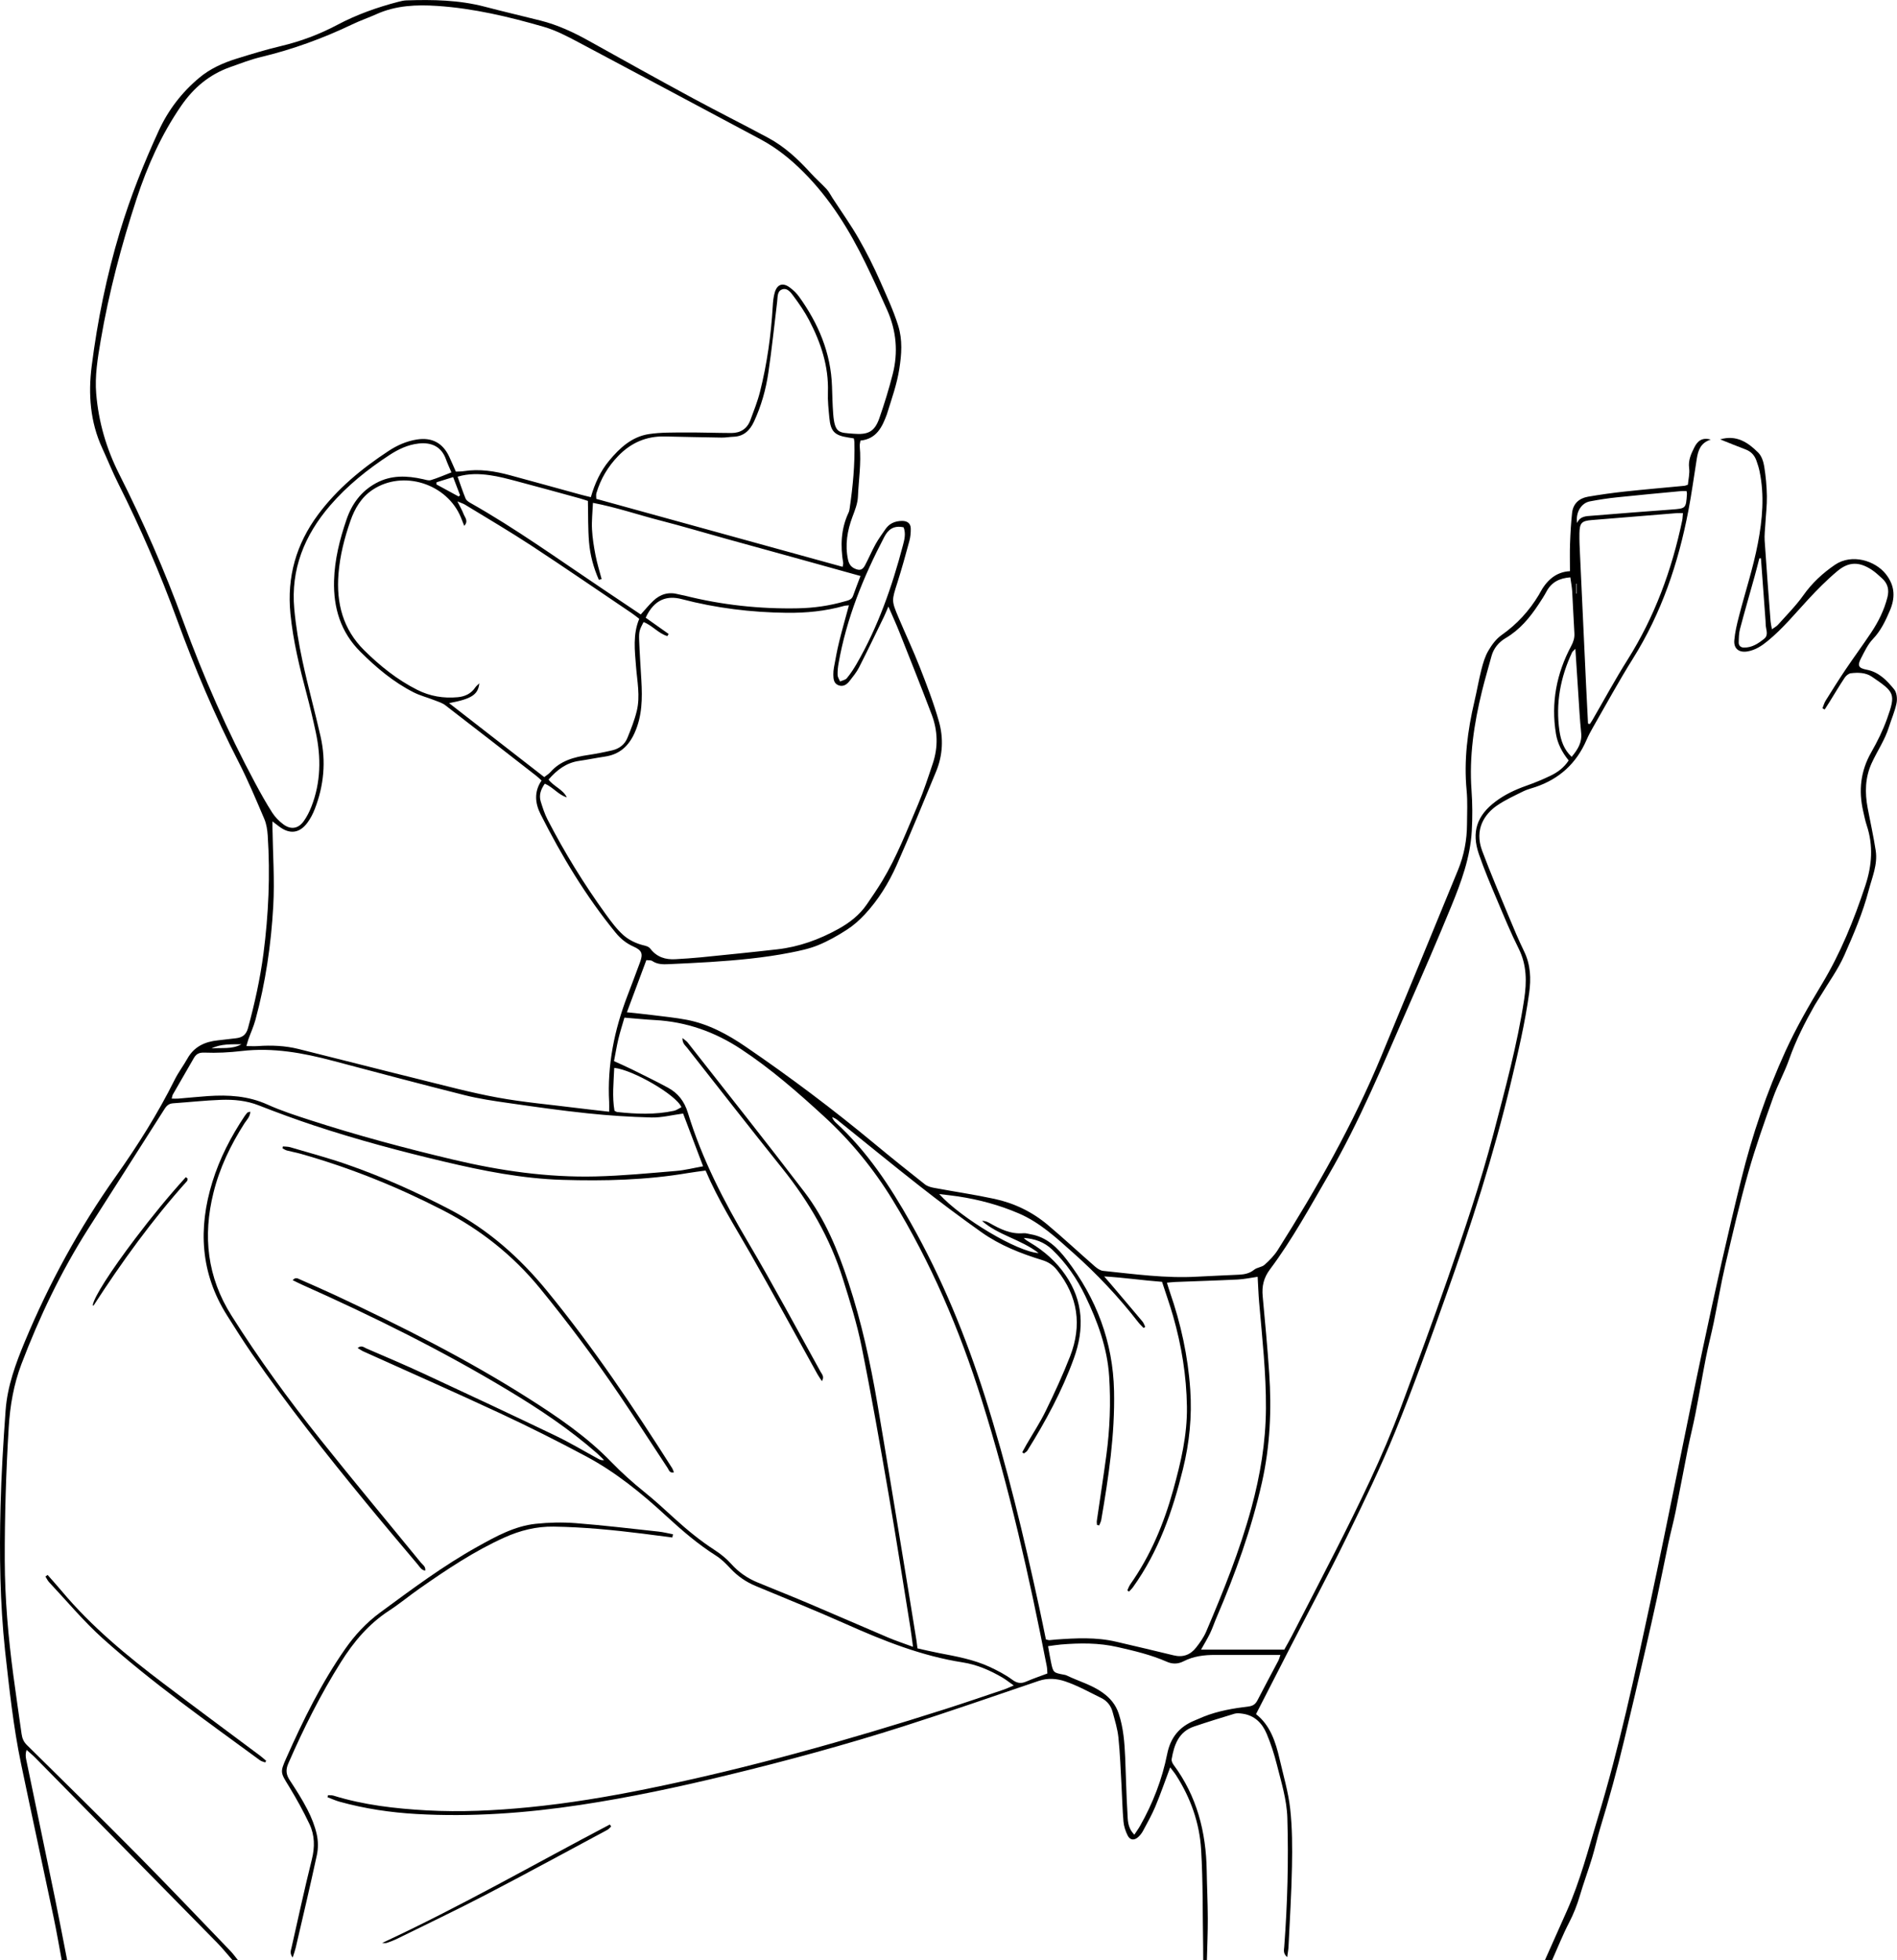 <?xml version="1.0" encoding="UTF-8"?>
<svg id="Layer_1" data-name="Layer 1" xmlns="http://www.w3.org/2000/svg" viewBox="0 0 500.81 517.31">
  <defs>
    <style>
      .cls-1 {
        stroke-width: 0px;
      }
    </style>
  </defs>
  <path class="cls-1" d="m317.65,517.31c0-1.18,0-2.37-.02-3.55-.15-8.55-.02-17.12-.53-25.64-.42-7.02-2.75-13.6-6.57-19.57-.45-.71-1-1.36-1.6-2.15-1.37,3.64-2.53,7.02-3.91,10.32-.92,2.2-2.11,4.3-3.24,6.41-.33.62-.79,1.22-1.32,1.69-1.06.93-2.15.8-2.77-.46-.55-1.12-.98-2.39-1.09-3.63-.28-3.18-.34-6.38-.52-9.57-.24-4.23-.38-8.47-.82-12.67-.24-2.28-.94-4.52-1.54-6.74-.43-1.6-1.43-2.89-2.94-3.63-3.15-1.55-6.25-3.28-9.56-4.41-2.15-.73-4.58-.95-6.96-.14-11.87,4.04-23.72,8.15-35.66,11.97-15.38,4.91-30.95,9.14-46.64,12.94-12.81,3.11-25.7,5.86-38.74,7.83-14.34,2.17-28.75,3.22-43.25,2.4-6.87-.39-13.67-1.4-20.31-3.24-1.09-.3-2.13-.79-3.2-1.19.05-.18.1-.36.15-.54.48.04.99-.01,1.45.13,8,2.47,16.21,3.41,24.54,3.88,9.05.5,18.07.06,27.05-.82,10.49-1.03,20.89-2.77,31.24-4.87,26.65-5.41,52.78-12.79,78.67-21.04,5.18-1.65,10.31-3.42,15.46-5.15.74-.25,1.44-.59,2.61-1.08-1.2-.84-2.03-1.52-2.95-2.06-3.26-1.92-6.76-3.44-10.47-4.02-10.87-1.69-20.92-5.69-30.87-10.13-7.88-3.51-15.89-6.73-23.85-10.05-2.55-1.06-4.75-2.58-6.64-4.6-1.14-1.22-2.34-2.45-3.74-3.34-4.83-3.05-9.11-6.74-13.29-10.59-6.48-5.98-13.33-11.53-21.12-15.69-7.47-3.99-15.04-7.79-22.72-11.37-11.95-5.57-24.02-10.87-36.03-16.3-.47-.21-.9-.52-1.53-.9,1-.85,1.69-.15,2.3.11,5.06,2.18,10.14,4.33,15.14,6.65,11.59,5.38,23.17,10.8,34.7,16.33,3.89,1.86,7.6,4.09,11.39,6.15.41.22.82.44,1.53.34-.63-.61-1.24-1.26-1.91-1.84-7.19-6.29-15.09-11.57-23.25-16.48-17.55-10.58-35.88-19.64-54.59-27.98-.78-.35-1.53-.74-2.46-1.19.75-.86,1.34-.45,1.86-.22,3.14,1.39,6.3,2.76,9.41,4.21,17.46,8.17,34.66,16.83,50.95,27.17,7.77,4.93,15.39,10.11,21.83,16.76,2.79,2.88,5.74,5.52,8.86,8.03,2.74,2.2,5.32,4.59,7.92,6.96,3.32,3.02,6.77,5.85,10.54,8.29,1.59,1.03,3.13,2.26,4.39,3.67,1.97,2.21,4.3,3.8,6.99,4.91,4.43,1.83,8.89,3.59,13.3,5.46,7.06,2.99,14.09,6.07,21.15,9.07,2.02.86,4.12,1.54,6.57,2.45-.28-2.02-.46-3.58-.71-5.14-1.89-11.67-3.7-23.35-5.71-35-2.26-13.06-4.54-26.12-7.16-39.12-1.21-6.01-3.07-11.91-4.91-17.77-3.38-10.81-8.97-20.43-16.04-29.25-8.45-10.54-16.76-21.19-25.11-31.81-.49-.63-1.28-1.16-1.22-2.56.65.55,1.09.81,1.38,1.19,10.31,13.15,20.72,26.21,30.85,39.49,5.43,7.12,8.8,15.36,11.59,23.83,3.43,10.42,5.78,21.11,7.62,31.9,2.33,13.62,4.55,27.26,6.8,40.89,1.2,7.25,2.37,14.5,3.54,21.76.09.54.14,1.08.26,2,1.78.39,3.69.86,5.63,1.23,4.55.87,9.13,1.69,13.38,3.64,2.09.97,4.18,2.05,6.02,3.41,1.29.95,2.32,1.07,3.7.47,1.75-.76,3.56-1.37,5.56-2.12-.04-.56-.03-1.27-.16-1.94-4.63-23.69-9.93-47.21-17.18-70.25-5.82-18.51-13.39-36.26-23.56-52.86-5.01-8.17-11-15.49-18.06-21.96-6.96-6.38-14.04-12.58-21.96-17.79-6.9-4.54-14.39-7.19-22.66-7.64-2.62-.14-5.23-.41-8.08-.64-.57,1.99-1.16,3.8-1.6,5.65-.44,1.86-.74,3.75-1.15,5.83,1.64.75,3.23,1.43,4.78,2.2,3.15,1.56,6.31,3.1,9.4,4.77,2.69,1.45,4.38,3.57,5.33,6.68,3.68,12.07,9.41,23.19,15.83,34.04,6.67,11.28,12.85,22.85,19.21,34.31.34.62,1.04,1.26.34,2.45-.48-.74-.88-1.29-1.2-1.87-5.9-10.62-11.69-21.3-17.71-31.85-4.08-7.14-8.5-14.09-11.8-21.86-1.67.23-3.24.42-4.78.68-10.93,1.85-21.94,2.11-32.98,1.78-10.6-.31-20.94-2.37-31.21-4.8-11.59-2.74-23.09-5.81-34.39-9.55-4.93-1.63-9.8-3.43-14.64-5.32-3.22-1.26-6.54-1.56-9.89-1.45-4.22.15-8.44.62-12.66.91-1.06.07-1.68.55-2.26,1.46-6.72,10.6-13.5,21.15-20.23,31.74-7.14,11.24-12.85,23.2-17.58,35.63-2.03,5.34-3,10.92-3.35,16.62-.72,11.73-1.08,23.47-1.05,35.22.03,10.17.93,20.26,2.27,30.33.68,5.14,1.45,10.28,2.17,15.42.16,1.13.52,2.07,1.4,2.93,9.74,9.59,19.49,19.18,29.1,28.89,8.32,8.41,16.47,16.99,24.68,25.51.71.74,1.31,1.6,1.96,2.4h-1.44c-1.35-1.54-2.63-3.14-4.06-4.6-15.95-16.25-31.93-32.49-47.9-48.72-.76-.78-1.61-1.46-2.42-2.19-.32.98-.26,1.74-.11,2.48,2.54,12.28,5.12,24.55,7.64,36.82,1.11,5.39,2.13,10.81,3.19,16.21h-1.44c-.7-3.76-1.34-7.53-2.13-11.27-2.84-13.52-5.78-27.02-8.6-40.54-2.06-9.86-3.11-19.87-4.23-29.88C-.01,422.94-.18,410.25.14,397.55c.21-8.46.73-16.92,1.34-25.36.46-6.36,2.65-12.32,5.08-18.16,6.42-15.4,14.37-29.97,24.01-43.58,5.79-8.17,11.11-16.6,15.57-25.56.96-1.92,2.29-3.66,3.34-5.54,1.78-3.18,4.64-4.46,8.08-4.81,1.59-.17,3.17-.37,4.76-.55,1.66-.19,2.68-.92,3.16-2.7,1.76-6.48,3.21-13.02,4.08-19.68,1.34-10.33,1.8-20.7,1.12-31.1-.1-1.49-.33-3.06-.91-4.41-2.16-5.06-4.29-10.16-6.8-15.05-6.25-12.17-11.56-24.75-16.25-37.58-4.47-12.24-9.63-24.18-15.48-35.83-1.54-3.07-2.82-6.26-4.25-9.38-3.19-6.91-3.72-14.27-2.79-21.61,1.53-12.05,3.96-23.96,7.48-35.6,2.75-9.1,6.27-17.94,10.24-26.58,2.51-5.46,6.1-10.12,10.7-13.96,2.86-2.39,6.23-3.9,9.75-5,3.88-1.21,7.79-2.4,11.74-3.34,5.25-1.24,10.23-3.11,14.98-5.63,5.11-2.71,10.52-4.62,16.1-6.07.69-.18,1.41-.35,2.12-.37,6.96-.23,13.9-.11,20.71,1.68,4.86,1.28,9.77,2.41,14.64,3.64,4.53,1.14,8.71,3.08,12.78,5.35,9.14,5.1,18.29,10.18,27.49,15.16,6.6,3.57,13.33,6.92,19.94,10.48,4.33,2.33,7.88,5.66,11.17,9.28,1.33,1.47,2.84,2.77,4.19,4.23.63.69,1.06,1.57,1.57,2.36,2.3,3.53,4.76,6.98,6.86,10.63,2.1,3.66,4.01,7.45,5.71,11.32,1.68,3.84,3.48,7.63,4.74,11.67,1.21,3.86.91,7.61.31,11.45-.63,4.03-2,7.85-3.2,11.71-.02.08-.05.15-.07.23-1.24,3.4-2.74,6.55-6.99,6.98-.08.57-.24,1.05-.19,1.5.43,4.47-.29,8.9-.48,13.34-.08,1.78-.8,3.56-1.44,5.27-1.37,3.67-2,7.37-1.18,11.28.24,1.13.74,1.91,1.76,2.38,1.31.61,2.07.41,2.75-.88.97-1.83,1.77-3.76,2.78-5.57.77-1.39,1.72-2.67,2.62-3.98,1.03-1.49,2.51-2.1,4.29-2.14,1.42-.03,2.35.62,2.37,2,.02,1.1-.08,2.25-.37,3.31-.99,3.67-2.01,7.34-3.16,10.97-1.51,4.75-1.59,4.74.31,9.24,1.83,4.34,3.85,8.6,5.57,12.98,1.86,4.75,3.71,9.54,5.09,14.44,1.23,4.37,1.03,8.89-.74,13.17-3.42,8.26-6.8,16.55-10.42,24.72-2.11,4.75-4.86,9.2-8.43,13.03-1.4,1.5-2.99,2.92-4.71,4.02-2.4,1.55-4.93,2.99-7.57,4.07-2.33.96-4.87,1.49-7.36,1.98-6.97,1.37-14.03,2.01-21.11,2.47-3.66.24-7.33.39-10.99.57-1.52.07-3.02.08-4.38-.85-.34-.23-.9-.14-1.53-.22-1.69,4.53-3.36,8.99-5.14,13.77,2.4.26,4.58.46,6.74.74,3,.38,6.02.67,8.99,1.23,5.75,1.09,10.84,3.84,15.6,7.09,11.75,8.02,23.12,16.56,34.07,25.65,4.37,3.62,8.8,7.17,13.25,10.68.64.51,1.55.78,2.37.93,5.33,1,10.71,1.78,16.01,2.92,5.22,1.12,9.99,3.43,14.09,6.88,4.22,3.55,8.25,7.3,12.4,10.92.62.54,1.43,1.12,2.21,1.2,8.26.85,16.51,2.01,24.85,1.53,3.67-.21,7.35-.33,11.02-.52,1.45-.07,2.8-.34,4.01-1.32.76-.61,2.01-.65,2.73-1.29,1.29-1.15,2.56-2.44,3.48-3.89,10.35-16.36,19.87-33.17,27.31-51.09,6.8-16.37,13.52-32.78,20.27-49.17,1.6-3.89,2.38-7.95,2.39-12.15.01-2.96.18-5.94-.1-8.87-.76-7.98.24-15.77,2.06-23.52.66-2.8,1.14-5.64,1.85-8.42.43-1.69.94-3.43,1.81-4.92.9-1.55,2.06-3.14,3.5-4.15,4.07-2.86,7.31-6.4,9.86-10.64.08-.14.15-.28.23-.42,1.74-3.28,4.18-5.61,7.97-5.81,0-2.5-.07-4.89.02-7.27.1-2.7.25-5.41.54-8.1.27-2.46,1.86-3.87,4.21-4.28,3.22-.55,6.47-1.01,9.72-1.36,5.24-.57,10.5-1.01,15.75-1.52.23-.02.45-.14.89-.28.13-1.42.52-2.95.33-4.4-.27-2.06.53-3.76,1.36-5.42.76-1.52,1.91-2.8,4.35-2.09-2.71.85-3.34,2.87-3.69,5.07-.73,4.57-1.35,9.16-2.22,13.7-2.65,13.84-7.1,27.01-14.65,39.05-3.69,5.89-7.02,12.01-10.48,18.03-.64,1.11-1.24,2.24-1.75,3.41-2.66,6.16-7.16,10.29-13.51,12.43-1.06.36-2.17.62-3.16,1.11-2.35,1.17-4.77,2.27-6.93,3.74-3.28,2.24-6.09,6.26-3.96,11.97,2.18,5.83,4.63,11.57,7.02,17.32,1.28,3.1,2.59,6.2,4.05,9.21,1.73,3.55,1.86,7.23,1.34,11.01-1.09,7.93-2.93,15.69-4.78,23.47-4.55,19.15-10.56,37.86-17.17,56.37-4.29,12.04-8.6,24.09-13.42,35.92-3.89,9.53-8.4,18.83-12.92,28.08-4.67,9.55-9.69,18.92-14.55,28.37-3.06,5.96-6.12,11.93-9.27,18.08,3.75,2.94,5.18,7.32,6.23,11.88,1,4.35,2.3,8.68,2.79,13.09.56,5.06.57,10.21.47,15.32-.13,7.03-.58,14.05-.91,21.07-.04.82-.2,1.64-.35,2.78-1.14-1-.84-1.92-.78-2.73.85-11.33,1.16-22.66.82-34.02-.15-4.86-1.61-9.44-2.77-14.07-.7-2.78-1.59-5.54-2.7-8.17-1.17-2.76-3.17-4.81-6.35-5.26-.7-.1-1.47-.19-2.12,0-3.59,1.08-7.16,2.19-10.71,3.39-4.06,1.38-5.24,4.84-5.89,8.59-.08.46.19,1.09.5,1.5,6.16,8.28,8.58,17.72,8.75,27.88.07,4.23.28,8.46.29,12.7.01,3.67-.15,7.34-.24,11.01h-.96ZM155.98,131.21c1.07-3.7,2.55-6.88,4.83-9.63,2.81-3.39,6.02-6.35,10.53-7.03,3.13-.47,6.36-.4,9.55-.42,4.07-.03,8.14.13,12.21.14,2.39,0,4.15-1.12,5-3.4.91-2.47,1.9-4.93,2.54-7.48,1.86-7.38,2.91-14.88,3.36-22.48.07-1.27.19-2.57.55-3.78.64-2.1,2.08-2.6,3.85-1.34.96.68,1.86,1.54,2.55,2.5,5.1,7.09,8.41,14.84,8.7,23.7.08,2.39.13,4.79.31,7.18.4,5.26,1.58,4.98,5.32,5.29,3.81.32,5.58-.47,6.84-4.02,1.35-3.84,2.54-7.74,3.55-11.68,1.48-5.75.98-11.42-1.42-16.86-1.84-4.17-3.74-8.31-5.73-12.4-4.29-8.81-9.38-17.06-16.38-24.07-3.42-3.43-7.1-6.4-11.38-8.68-16.02-8.52-32-17.1-48.03-25.59-2.95-1.56-5.98-3.16-9.16-4.08-9.21-2.66-18.54-4.88-28.16-5.52-5.47-.36-10.87-.14-15.99,2.16-2.11.95-4.32,1.7-6.4,2.7-7.74,3.7-15.75,6.62-24.1,8.62-2.79.67-5.48,1.72-8.19,2.68-5.45,1.94-9.61,5.42-12.91,10.22-5.23,7.59-8.93,15.88-11.77,24.56-4.01,12.23-7.3,24.67-9.47,37.37-.79,4.65-1.58,9.31-1.18,14.05.62,7.41,2.67,14.46,6.01,21.08,6.38,12.64,12.07,25.57,16.92,38.88,5.38,14.73,11.67,29.06,19.1,42.89,1.4,2.6,2.84,5.19,4.43,7.67.76,1.18,1.81,2.26,2.94,3.1,2,1.49,3.97,1.16,5.41-.87.82-1.15,1.48-2.47,2-3.8,2.5-6.39,2.58-12.95,1.17-19.57-.73-3.44-1.55-6.86-2.45-10.26-1.85-6.95-3.55-13.92-4.26-21.11-.95-9.7,1.52-18.35,7.3-26.13,5.08-6.84,11.54-12.15,18.59-16.78,2.27-1.5,4.77-2.61,7.51-3.04,3.97-.62,6.85.92,8.54,4.58.6,1.29,1.16,2.6,1.74,3.9.81-.04,1.45-.02,2.07-.12,4.2-.67,8.28,0,12.31,1.1,6.17,1.67,12.33,3.38,18.49,5.07.83.23,1.67.42,2.75.69Zm4.84,162.18c0-1.13.03-1.84,0-2.54-.54-9.75,1.37-19.07,4.84-28.12,1.12-2.91,2.21-5.83,3.29-8.75.85-2.29.55-3.18-1.7-4.18-1.89-.84-3.4-2.06-4.69-3.63-7.88-9.64-14.26-20.23-19.85-31.31-1.47-2.92-1.74-5.96.26-8.88-.53-.48-.92-.88-1.35-1.21-8.01-6.23-16.01-12.48-24.06-18.66-.85-.65-1.97-.97-2.99-1.37-1.78-.7-3.66-1.17-5.36-2.03-5.33-2.7-9.85-6.51-14.06-10.7-5.2-5.17-7.15-11.57-6.96-18.76.15-5.58,1.5-10.91,3.29-16.14,1.42-4.15,3.88-7.5,7.82-9.63,3.97-2.15,8.13-1.98,12.37-1.03.69.15,1.47.44,2.08.25,1.81-.55,3.55-1.31,5.43-2.04-.52-1.24-1.04-2.32-1.44-3.44-1.14-3.25-3.7-4.56-7.2-4.18-2.86.31-5.39,1.52-7.73,3.05-5.77,3.77-11.13,8.06-15.66,13.31-6.77,7.85-10.42,16.83-9.46,27.3.42,4.6,1.19,9.19,2.16,13.71,1.44,6.71,3.29,13.34,4.8,20.03,1.46,6.49.86,12.88-1.55,19.07-.49,1.25-1.12,2.49-1.92,3.57-2.08,2.83-4.65,3.15-7.45,1.06-.53-.4-1.06-.8-1.8-1.37,0,.78,0,1.17,0,1.56.1,6.95.6,13.92.21,20.83-.57,10.13-2.04,20.18-4.71,30-.48,1.75-1.25,3.42-1.86,5.13-.18.51-.3,1.03-.52,1.77,1.13,0,2.07.06,3.01,0,3.61-.26,7.21-.11,10.72.76,10.54,2.61,21.05,5.33,31.6,7.93,6.97,1.72,13.93,3.6,20.98,4.89,6.82,1.25,13.76,1.85,20.65,2.72,2.84.36,5.68.66,8.8,1.02Zm178.25,141.91c.67-1.21,1.31-2.32,1.9-3.45,3.85-7.46,7.71-14.9,11.51-22.38,6.33-12.47,12.51-25.02,17.39-38.15,4.17-11.23,8.34-22.47,12.28-33.78,4.41-12.67,8.73-25.38,12.13-38.38,3.07-11.74,6.29-23.46,8.11-35.48.69-4.56.71-9-1.45-13.33-2.11-4.21-3.91-8.58-5.74-12.92-1.68-3.97-3.37-7.95-4.77-12.02-2.01-5.84-.53-10.2,4.41-13.9,2.45-1.84,5.18-3.12,8.07-4.14,2.18-.77,4.33-1.65,6.41-2.65,1.87-.9,3.55-2.11,4.81-4.04-1.68-2.08-2.93-4.38-3.36-7.04-1.34-8.19.15-15.9,4.03-23.17.59-1.11.92-2.13.84-3.38-.23-3.67-.36-7.34-.58-11.01-.08-1.23-.32-2.45-.49-3.72-2.9.22-4.98,1.29-6.28,3.72-.64,1.2-1.39,2.34-2.14,3.47-2.31,3.49-4.94,6.65-8.64,8.83-1.81,1.07-3.18,2.66-3.76,4.79-.83,3.08-1.75,6.15-2.51,9.25-2.1,8.57-3.4,17.22-2.76,26.1.26,3.58.27,7.2.07,10.78-.39,6.96-2.78,13.44-5.38,19.8-3.66,8.94-7.52,17.81-11.41,26.66-6.59,14.99-12.79,30.17-21.05,44.37-4.9,8.42-9.56,17.01-15.42,24.83-1.68,2.24-2.19,4.46-1.94,7.11.63,6.76,1.26,13.52,1.72,20.29.66,9.69.23,19.32-1.91,28.84-2.76,12.28-7.01,24.07-11.97,35.61-.6,1.39-1.07,2.84-1.73,4.21-.68,1.41-1.5,2.74-2.38,4.31h22.02Zm-104.53-275.24c-.58,1.34-.87,2.08-1.22,2.79-2.17,4.45-4.31,8.92-6.56,13.33-.65,1.27-1.59,2.39-2.47,3.53-.72.94-1.68,1.59-2.91,1.14-1.27-.47-1.36-1.66-1.38-2.8,0-.63.04-1.28.16-1.9.43-2.27.82-4.56,1.38-6.8.77-3.15,1.68-6.28,2.58-9.61-.53.06-.91.05-1.27.15-4.96,1.39-10.04,1.89-15.17,1.83-9.38-.11-18.65-1.24-27.72-3.62-3.71-.97-7.2-.08-9.5,4.91,2,1.42,4.03,2.85,6.06,4.29-.12.19-.23.37-.35.56-2.36-.7-3.99-2.85-6.27-3.7-1.05,2.02-1.24,2.43-1.17,4.63.13,3.59.39,7.17.59,10.76.27,4.73.24,9.38-1.79,13.87-1.59,3.52-4,5.67-7.83,6.24-2.29.34-4.56.81-6.85,1.14-3.37.49-5.83,2.39-8.03,4.92,1.37,1.84,3.77,2.57,4.82,4.69-2.23-.64-3.6-2.67-5.81-3.6-1.04,1.48-1.61,3-1.07,4.73.5,1.59,1.01,3.21,1.77,4.69,4.51,8.75,9.66,17.12,15.44,25.09,1.4,1.93,2.86,3.91,4.63,5.48,1.37,1.21,3.19,2.11,4.96,2.58.87.23,1.62.32,2.17,1.03,1.68,2.16,3.95,2.88,6.58,2.72,2.23-.13,4.46-.27,6.69-.49,6.75-.68,13.5-1.35,20.24-2.12,5.71-.65,11.02-2.58,16.04-5.35,2.98-1.64,5.62-3.68,7.56-6.51,1.4-2.04,2.8-4.09,4.08-6.2,3.86-6.38,6.52-13.34,9.44-20.17,1.5-3.52,2.68-7.18,3.9-10.82,1.45-4.33,1.31-8.69-.3-12.92-2.75-7.24-5.62-14.44-8.48-21.64-.84-2.13-1.8-4.21-2.94-6.84Zm55.61,242.48c-.18-.04-.36-.07-.54-.11-.02-.37-.1-.75-.04-1.12.83-5.77,1.73-11.53,2.51-17.3.93-6.9,1.19-13.84.74-20.79-.49-7.53-3.06-14.51-6.31-21.24-2.2-4.56-5.05-8.7-8.74-12.22-2.11-2.02-4.67-2.89-7.51-3.07.53.55,1.14.9,1.75,1.26,3.68,2.2,6.84,4.99,9.28,8.54,4.75,6.9,5,14.24,2.22,21.95-3.11,8.62-7.45,16.61-12.28,24.36-.2.32-.61.52-.93.77-.14-.11-.29-.21-.43-.32.36-.65.7-1.31,1.08-1.96,1.72-2.98,3.62-5.86,5.12-8.94,2.31-4.73,4.53-9.53,6.44-14.43,3.17-8.17,2.09-15.83-3.46-22.76-1.04-1.3-2.26-2.12-3.86-2.61-5.67-1.74-11.2-3.91-16.07-7.36-5.54-3.93-10.98-8-16.32-12.19-7.36-5.77-14.59-11.71-21.88-17.56-.36-.29-.82-.44-1.24-.66.23.68.58,1.11.99,1.49,8.24,7.55,14.3,16.74,19.74,26.39,8.25,14.6,14.58,30.03,19.65,45.99,5.81,18.29,10.26,36.94,14.33,55.68.61,2.79,1.16,5.59,1.73,8.31.47.1.7.2.93.19.56-.03,1.11-.12,1.66-.16,5.35-.38,10.7-.67,15.99.58,5.05,1.19,10.11,2.35,15.15,3.59,2.46.61,4.43-.15,5.92-2.05,1.03-1.31,2.02-2.71,2.67-4.23,4.54-10.66,8.88-21.4,11.93-32.62,2.34-8.6,3.78-17.29,3.84-26.24.06-9.38-.99-18.66-1.79-27.97-.2-2.29-.27-4.58-.4-6.79-1.81.26-3.53.63-5.26.72-5.5.27-11.01.43-16.52.65-.67.03-1.34.12-2.17.19.31,1,.53,1.75.79,2.5,2.9,8.35,4.77,16.91,5.37,25.73.48,7.07-.22,14.03-1.92,20.92-2.73,11.1-6.43,21.76-13.17,31.16-.31.44-.72.81-1.08,1.21-.15-.11-.29-.22-.44-.33.26-.53.44-1.12.78-1.59,5.36-7.61,8.88-16.05,11.35-24.98,1.98-7.18,3.71-14.4,3.6-21.91-.12-8.12-1.41-16.07-3.64-23.86-.87-3.05-1.95-6.05-2.93-9.08-5.11-.38-9.93-1.11-15.28-1.43.83.96,1.3,1.49,1.75,2.02,2.79,3.29,5.59,6.57,8.36,9.88.34.4.5.95.74,1.43l-.45.27c-.47-.51-.99-.98-1.41-1.52-5.16-6.65-10.91-12.74-17.2-18.33-4.42-3.93-8.72-7.96-14.29-10.36-5.18-2.23-10.55-3.67-16.1-4.51-1.51-.23-3.03-.38-4.94-.61,5.85,6.47,20.74,15.29,26.24,15.57-4.7-3.64-10.62-4.68-14.95-8.49.74-.01,1.36.21,1.93.53,2.8,1.6,5.63,3.03,9.02,2.72.62-.06,1.26.18,1.89.28,4.27.72,7.1,3.57,9.56,6.76,7.82,10.18,12.18,21.67,12.46,34.57.25,11.48-1.44,22.78-3.38,34.05-.09.5-.36.96-.54,1.44ZM118.57,185.56c8.61,6.69,16.85,13.09,25.11,19.51.65-.51,1.22-.84,1.63-1.31,2.67-3.03,6.24-3.97,10.03-4.53,2.13-.32,4.24-.74,6.34-1.23,1.8-.43,3.24-1.52,3.94-3.23.96-2.35,1.91-4.74,2.5-7.2.93-3.87.09-7.8-.21-11.69-.33-4.23-.87-8.43.85-12.58-.73-.55-1.33-1.05-1.98-1.49-8.81-5.94-17.57-11.96-26.45-17.79-5.74-3.76-11.67-7.24-17.53-10.82-.5-.31-1.08-.47-2.05-.89.7,1.41,1.26,2.35,1.65,3.37.34.89,1.33,1.81.16,3.09-.34-.86-.6-1.52-.86-2.17-3.66-8.98-15.29-12.67-23.3-7.37-3,1.98-4.73,4.91-5.89,8.23-1.59,4.54-2.77,9.18-3.15,13.98-.62,7.68,1.17,14.63,6.81,20.19,4.17,4.11,8.7,7.76,13.97,10.41,3.38,1.71,6.97,2.3,10.7,1.95,1.89-.17,3.54-.93,4.65-2.6.23-.34.58-.6,1.05-1.06-.34,3-2.01,4.09-7.95,5.22Zm103.89-35.99c.11-.65.17-.81.15-.95-.77-4.59-.61-9.07,1.42-13.36.17-.35.23-.77.29-1.16.84-5.78,1.4-11.57,1.24-17.42,0-.31-.09-.62-.15-.99-.5-.08-.97-.16-1.44-.23-3.63-.55-4.68-1.58-5.02-5.2-.21-2.23-.46-4.47-.38-6.7.24-6.86-1.85-13.09-4.95-19.04-1.17-2.25-2.65-4.37-4.16-6.41-.71-.97-1.68-2.31-3.11-1.69-1.21.53-1.03,2.03-1.18,3.2-.76,6.26-1.41,12.54-2.33,18.77-.65,4.43-1.88,8.75-3.77,12.84-1.08,2.33-2.7,3.94-5.45,4.03-1.03.03-2.07.24-3.1.22-5.03-.07-10.06-.2-15.1-.3-4.84-.1-8.89,1.71-12.22,5.16-2.71,2.8-4.66,6.08-5.76,9.84-.12.42-.02.91-.02,1.47,21.66,5.97,43.26,11.93,65.02,17.93ZM45.34,289.92c.67,0,1.2.04,1.72,0,2.62-.21,5.24-.49,7.87-.67,5.39-.36,10.63-.05,15.7,2.25,3.63,1.64,7.45,2.87,11.25,4.1,12.46,4.04,25.1,7.42,37.85,10.44,12.33,2.92,24.8,4.72,37.48,4.42,7.09-.17,14.18-.86,21.25-1.45,2.35-.19,4.66-.79,7.16-1.23-1.88-4.96-3.64-9.61-5.28-13.92-2.97.4-5.65,1.1-8.31,1.04-5.66-.14-11.32-.51-16.95-1.1-6.98-.73-13.94-1.72-20.89-2.72-3.86-.55-7.75-1.12-11.52-2.07-11.61-2.92-23.18-5.99-34.76-9.06-7.91-2.1-15.86-3.56-24.12-2.59-3.24.38-6.54.55-9.8.42-1.49-.06-2.21.39-2.85,1.5-1.83,3.19-3.68,6.36-5.5,9.55-.15.26-.17.59-.31,1.09ZM120.82,125.83c.72,2.02,1.35,3.9,2.09,5.73.18.45.71.84,1.17,1.1,12.06,6.8,23.28,14.89,34.76,22.58,3.44,2.3,6.88,4.61,10.32,6.92,1.16-1.28,2.16-2.52,3.31-3.61,1.87-1.78,4.09-2.42,6.63-1.72.54.15,1.1.22,1.64.35,9.82,2.47,19.79,3.55,29.9,3.35,4.17-.08,8.28-.66,12.29-1.81.88-.25,1.9-.38,2.29-1.51.57-1.64,1.21-3.24,1.95-5.21-6.03-1.67-11.85-3.3-17.68-4.91-5.85-1.62-11.7-3.21-17.55-4.84-5.85-1.62-11.66-3.36-17.54-4.87-5.83-1.49-11.54-3.47-17.86-4.68-.11,2.56-.37,4.78-.25,6.98.12,2.3.49,4.6.93,6.86.41,2.12,1.06,4.19,1.61,6.28-.24.06-.49.13-.73.19-1.39-3.15-2.3-6.48-2.59-9.92-.3-3.54-.21-7.11-.3-10.9-.61-.19-1.43-.48-2.27-.71-5.54-1.52-11.09-3.05-16.64-4.52-2.31-.61-4.64-1.23-7-1.56-2.75-.39-5.54-.47-8.47.39Zm178.65,358.34c.61-.94,1.11-1.61,1.52-2.34,3.37-5.95,5.82-12.28,7.15-18.96.87-4.34,3.2-7.18,7.2-8.82.81-.33,1.61-.7,2.43-1.03,3.81-1.52,7.83-2.2,11.87-2.69,1.17-.14,1.82-.63,2.35-1.66,1.78-3.48,3.65-6.92,5.47-10.38.24-.45.36-.97.57-1.56-5.87,0-11.54.01-17.21,0-2.91-.01-5.73.33-8.36,1.68-1.44.74-2.91.78-4.39.13-4.17-1.84-8.56-2.87-13-3.88-5.02-1.15-9.97-1.09-14.99-.68-1.08.09-2.16.28-3.39.44.28,1.54.49,2.88.77,4.19.59,2.81.61,2.81,3.49,3.35.23.04.47.09.68.2,3.13,1.52,6.53,2.42,9.44,4.5,2.05,1.47,3.48,3.17,4.27,5.55,1.25,3.77,1.54,7.66,1.71,11.57.21,4.87.29,9.74.59,14.6.12,1.84-.05,3.87,1.83,5.79Zm119.77-293.2c.16.03.32.06.49.09.21-.32.43-.63.62-.95,3.09-5.32,6.01-10.74,9.29-15.94,7.17-11.37,11.72-23.73,14.46-36.81.12-.58.12-1.19.2-1.95-.67,0-1.14-.03-1.6,0-7.48.61-14.95,1.23-22.43,1.83-2.69.21-3.25.73-3.3,3.51-.03,1.84.06,3.67.15,5.51.52,11.41,1.06,22.81,1.59,34.22.16,3.5.35,7,.53,10.5Zm-180.69-51.81c-2.58-.56-4.05.54-5.08,2.5-5.55,10.58-10,21.56-12.09,33.4-.18,1.02-.29,2.06-.25,3.09.02.57.42,1.13.65,1.69.61-.28,1.41-.4,1.79-.87.96-1.16,1.8-2.44,2.56-3.75,5.68-9.82,9.38-20.42,12.25-31.33.39-1.49.81-3.09.17-4.73Zm-76.32,153.98c.3.14.5.29.72.32,5,.54,10,.75,14.96-.32.71-.15,1.34-.64,1.99-.96-1.36-3.25-12.91-9.91-17.74-10.37-.15,3.79-.59,7.57.07,11.33Zm283.03-163.55c-.54,0-.93-.03-1.32,0-5.71.54-11.42,1.06-17.12,1.66-2.37.25-4.74.61-7.09,1.06-2.31.44-3.81,2.98-3.37,5.71.82-1.89,2.46-1.79,3.93-1.92,6.99-.58,13.98-1.11,20.97-1.63,3.84-.29,3.84-.26,4.1-4.16.01-.15-.05-.31-.11-.73Zm-29.36,41.63c-.56.6-.78.74-.87.94-3.08,6.59-4.38,13.49-3.33,20.73.37,2.5,1.16,4.92,3.22,6.84,1.6-1.92,2.78-3.77,2.51-6.33-.36-3.49-.54-7-.77-10.51-.25-3.72-.49-7.43-.76-11.67Zm-294.84-40.19c.13-.11.26-.22.4-.33-.57-1.5-1.15-3-1.83-4.79-1.56.48-2.97.92-4.38,1.36-.01.19-.02.38-.03.57,1.95,1.06,3.9,2.12,5.85,3.18Zm-57.32,144.54c-2.67.04-5.39-.15-7.9,1.11,2.64-.27,5.39.32,7.9-1.11Zm352.42-118.93s.08,0,.11,0v-2.6s-.08,0-.11,0v2.59Z"/>
  <path class="cls-1" d="m407.85,517.31c1.95-4.38,3.91-8.75,5.85-13.13,3.48-7.84,5.6-16.14,8.09-24.31,5.71-18.75,9.8-37.89,13.9-57.02,4.83-22.49,9.2-45.08,13.98-67.58,3.13-14.76,6.42-29.5,10.05-44.15,2.86-11.56,6.69-22.87,11.64-33.71,2.78-6.09,6.14-11.94,9.6-17.67,4.95-8.21,8.49-16.96,11.49-26.03,1.78-5.39,2.13-10.57.36-15.93-.4-1.21-.64-2.47-.93-3.72-1.24-5.44-.69-10.58,2.12-15.51,1.62-2.84,3.09-5.81,4.19-8.88,2.39-6.66,1.92-7.03-4-11.08-1.65-1.13-3.65-1.15-5.57-.92-.59.07-1.28.65-1.63,1.19-1.42,2.13-2.72,4.33-4.07,6.5-.39.63-.8,1.25-1.2,1.87-.2-.11-.39-.21-.59-.32.28-.68.47-1.42.86-2.04,1.69-2.71,3.39-5.42,5.17-8.07,2.23-3.31,4.61-6.53,6.82-9.85,1.92-2.87,3.44-5.93,4.3-9.31.51-1.98.11-3.64-1.4-5-.89-.8-1.77-1.64-2.76-2.29-3.27-2.14-6.03-2.17-9.04.35-2.75,2.3-5.3,4.87-7.73,7.5-3.47,3.75-6.72,7.72-10.7,10.97-1.56,1.28-3.22,2.37-5.26,2.73-2.25.4-3.72-.68-3.53-2.94.18-2.13.69-4.25,1.23-6.33,1.65-6.42,3.75-12.74,4.99-19.24,1.2-6.25,1.78-12.67.44-19.05-.19-.93-.5-1.85-.81-2.75-.5-1.43-1.42-2.44-2.89-2.99-2.21-.83-4.39-1.73-6.7-2.65,4.32-1.27,7.38.82,10.07,3.51.88.88,1.36,2.36,1.57,3.65.41,2.58.66,5.21.7,7.82.04,2.47-.27,4.94-.41,7.41-.08,1.43-.27,2.88-.18,4.3.47,7.1,1.02,14.19,1.56,21.28.05.63.2,1.24.36,2.14.65-.47,1.2-.74,1.58-1.17,2.28-2.56,4.73-4.99,6.7-7.77,2.31-3.26,5.13-5.87,8.36-8.07,4.46-3.03,10.65-1.1,13.46,2.49,2.51,3.2,2.41,6.39,1.03,9.61-1.13,2.65-2.38,5.31-4.48,7.5-1.33,1.39-2.19,3.27-3.1,5.01-1.06,2.02-.71,2.66,1.49,3.08,3.21.61,5.33,2.85,7.23,5.18.69.84.86,2.48.63,3.63-.43,2.16-1.36,4.22-2.02,6.34-1.05,3.37-3.06,6.28-4.52,9.45-1.78,3.86-1.85,7.85-1.08,11.92.7,3.74,1.55,7.46,2.12,11.22.56,3.67-.95,7.04-1.86,10.5-1.56,5.97-3.99,11.61-6.46,17.19-1.63,3.67-4.06,6.99-6.14,10.46-.53.89-1.13,1.74-1.64,2.63-2.6,4.58-4.98,9.26-6.74,14.26-1.21,3.45-3.02,6.69-4.25,10.14-2.32,6.52-4.65,13.05-6.53,19.71-2.28,8.08-4.18,16.28-6.09,24.46-1.17,5.02-2.01,10.13-3.05,15.18-.63,3.04-1.43,6.04-2.03,9.08-.98,4.98-1.82,9.99-2.8,14.98-.59,3.04-1.36,6.04-1.97,9.07-1.12,5.61-2.15,11.23-3.28,16.83-.55,2.73-1.29,5.41-1.87,8.13-1.04,4.9-1.99,9.81-3.05,14.71-.95,4.43-1.98,8.85-2.98,13.27-.92,4.02-1.85,8.04-2.79,12.06-.95,4.03-1.91,8.05-2.87,12.07-1.86,7.82-3.99,15.56-6.34,23.24-.79,2.59-1.35,5.25-2.14,7.83-1.02,3.35-2.24,6.63-3.23,9.99-.72,2.45-1.63,4.77-2.81,7.05-1.68,3.24-3.03,6.65-4.52,9.99h-1.92Zm57.04-369.98c-.14,0-.28,0-.42.01-.42,1.61-.82,3.22-1.27,4.83-1.28,4.61-2.62,9.2-3.84,13.82-.3,1.14-.31,2.36-.34,3.55-.02.83.52,1.34,1.36,1.35,2.14.05,3.81-1.07,5.37-2.33,1.15-.93.54-2.2.42-3.36-.05-.48-.03-.96-.07-1.43-.4-5.48-.81-10.96-1.21-16.45Z"/>
  <path class="cls-1" d="m177.51,405.74c-2.57-.34-5.14-.68-7.71-1-7.85-.98-15.7-1.75-23.62-1.87-4.58-.07-8.85,1-12.98,2.86-7.99,3.59-15.22,8.44-22.37,13.43-2.75,1.92-5.34,4.08-8.15,5.91-5.35,3.49-9.32,8.21-12.67,13.54-5.38,8.54-9.87,17.53-13.9,26.77-.73,1.68-.58,2.95.39,4.42,1.67,2.53,3.31,5.1,4.69,7.8,1.05,2.04,1.93,4.24,2.43,6.47.39,1.74.41,3.7.04,5.44-1.76,8.2-3.7,16.35-5.6,24.52-.17.73-.44,1.44-.79,2.56-.84-1.1-.47-1.87-.32-2.55,1.76-7.79,3.45-15.6,5.38-23.34.82-3.27.77-6.39-.63-9.34-1.6-3.38-3.42-6.67-5.37-9.87-2.29-3.74-2.46-3.71-.7-7.65,4.42-9.94,9.21-19.68,15.46-28.64,2.58-3.7,5.58-6.94,9.24-9.64,8.37-6.15,16.69-12.38,25.8-17.44,4.82-2.68,9.7-5.39,15.3-5.99,3.48-.37,7.04-.45,10.52-.18,7.32.57,14.61,1.44,21.91,2.23,1.28.14,2.54.47,3.81.71-.06.28-.11.56-.17.84Z"/>
  <path class="cls-1" d="m66.09,293.36c-.09,1.43-.98,2.19-1.55,3.08-3.64,5.7-6.55,11.73-8.18,18.3-2.85,11.44-1.67,22.28,4.76,32.45,7.18,11.37,15.09,22.21,23.47,32.7,8.72,10.93,17.69,21.66,26.53,32.49.46.57,1.3.97,1.14,2.11-1.03-.15-1.43-.97-1.94-1.58-4.58-5.44-9.18-10.86-13.69-16.36-10.5-12.78-20.76-25.75-30.16-39.37-2.27-3.29-4.4-6.67-6.53-10.05-7.02-11.11-7.67-22.93-3.87-35.22,1.93-6.23,4.89-11.96,8.51-17.37.22-.33.47-.64.74-.93.09-.09.28-.09.78-.24Z"/>
  <path class="cls-1" d="m74.68,302.54c.64.06,1.31.03,1.91.2,4.97,1.47,9.99,2.81,14.88,4.51,9.37,3.25,18.39,7.29,27.19,11.88,10.17,5.31,18.51,12.7,25.73,21.51,12.13,14.79,22.78,30.62,33.02,46.74.2.31.3.68.51,1.16-1.16.29-1.32-.61-1.65-1.11-4.28-6.46-8.45-12.99-12.8-19.4-6.54-9.65-13.51-18.99-20.9-28.03-7.15-8.74-15.77-15.55-25.78-20.69-12.04-6.18-24.53-11.2-37.57-14.87-1.15-.32-2.34-.52-3.49-.83-.4-.11-.76-.37-1.14-.56.03-.17.06-.35.09-.52Z"/>
  <path class="cls-1" d="m12.57,415.62c1.24,1.42,2.51,2.81,3.72,4.26,7.86,9.37,17.22,17.09,26.92,24.42,8.47,6.41,17.02,12.72,25.53,19.08.53.4,1.02.86,1.53,1.29-.09.14-.18.29-.27.43-.46-.18-.97-.28-1.36-.56-14.1-10.35-28.44-20.43-41.48-32.12-5.09-4.57-9.51-9.9-14.21-14.9-.39-.42-.63-.98-.95-1.47.18-.14.37-.28.55-.42Z"/>
  <path class="cls-1" d="m100.87,512.75c20.6-9.56,40.17-20.8,60.12-31.27.12.17.24.34.36.51-.34.31-.63.71-1.02.91-10.7,5.74-21.37,11.55-32.14,17.15-7.65,3.98-15.44,7.69-23.18,11.5-.93.46-1.9.84-2.88,1.17-.38.13-.84.02-1.26.02Z"/>
  <path class="cls-1" d="m49.55,311.06c-.06.22-.06.49-.19.64-9.18,10.22-17.19,21.31-24.65,32.82-.02.03-.15-.02-.23-.03.25-2.1,4.74-9.1,11.28-17.72,4.22-5.56,8.61-10.97,13.31-16.13.16.14.32.28.48.42Z"/>
</svg>
